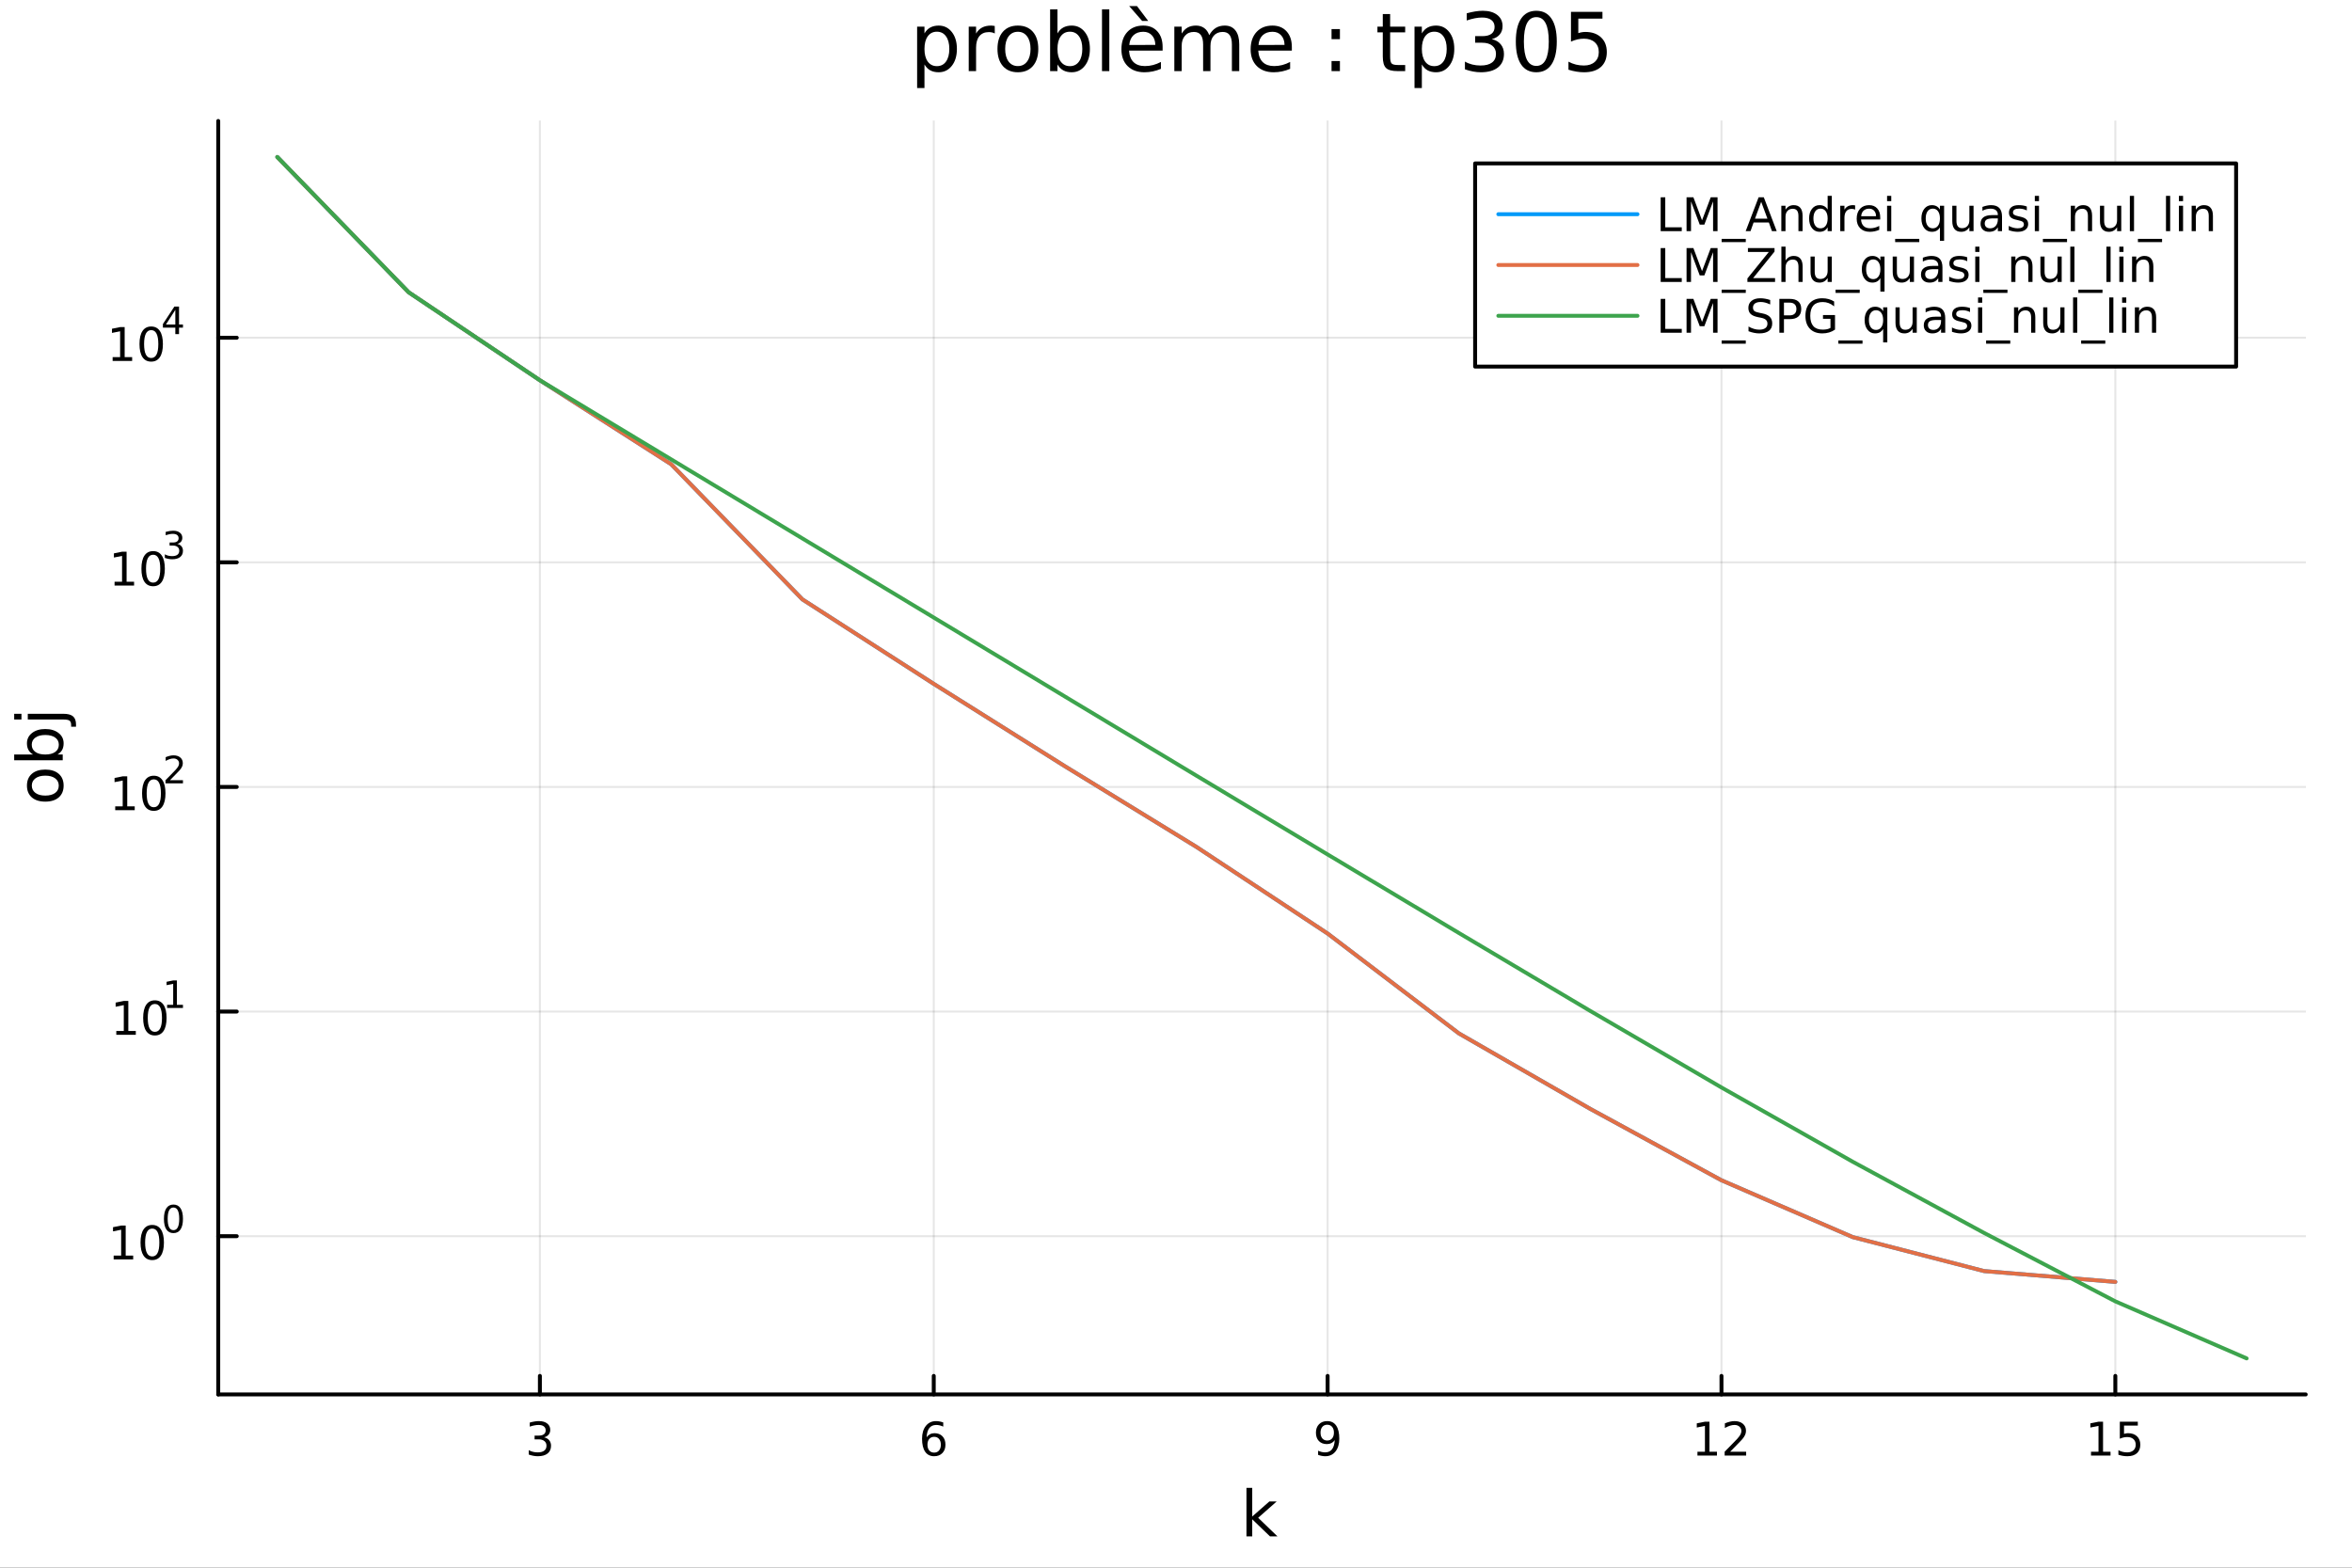 <?xml version="1.0" encoding="utf-8"?>
<svg xmlns="http://www.w3.org/2000/svg" xmlns:xlink="http://www.w3.org/1999/xlink" width="600" height="400" viewBox="0 0 2400 1600">
<rect x="0" y="0" width="2400" height="1600" fill="#333333" stroke="none"/>
<defs>
  <clipPath id="clip620">
    <rect x="0" y="0" width="2400" height="1600"/>
  </clipPath>
</defs>
<path clip-path="url(#clip620)" d="M0 1600 L2400 1600 L2400 0 L0 0  Z" fill="#ffffff" fill-rule="evenodd" fill-opacity="1"/>
<defs>
  <clipPath id="clip621">
    <rect x="480" y="0" width="1681" height="1600"/>
  </clipPath>
</defs>
<path clip-path="url(#clip620)" d="M222.69 1423.18 L2352.76 1423.18 L2352.76 123.472 L222.69 123.472  Z" fill="#ffffff" fill-rule="evenodd" fill-opacity="1"/>
<defs>
  <clipPath id="clip622">
    <rect x="222" y="123" width="2131" height="1301"/>
  </clipPath>
</defs>
<polyline clip-path="url(#clip622)" style="stroke:#000000; stroke-linecap:round; stroke-linejoin:round; stroke-width:2; stroke-opacity:0.1; fill:none" points="550.908,1423.18 550.908,123.472 "/>
<polyline clip-path="url(#clip622)" style="stroke:#000000; stroke-linecap:round; stroke-linejoin:round; stroke-width:2; stroke-opacity:0.1; fill:none" points="952.807,1423.18 952.807,123.472 "/>
<polyline clip-path="url(#clip622)" style="stroke:#000000; stroke-linecap:round; stroke-linejoin:round; stroke-width:2; stroke-opacity:0.1; fill:none" points="1354.71,1423.18 1354.71,123.472 "/>
<polyline clip-path="url(#clip622)" style="stroke:#000000; stroke-linecap:round; stroke-linejoin:round; stroke-width:2; stroke-opacity:0.1; fill:none" points="1756.61,1423.18 1756.61,123.472 "/>
<polyline clip-path="url(#clip622)" style="stroke:#000000; stroke-linecap:round; stroke-linejoin:round; stroke-width:2; stroke-opacity:0.1; fill:none" points="2158.5,1423.18 2158.5,123.472 "/>
<polyline clip-path="url(#clip620)" style="stroke:#000000; stroke-linecap:round; stroke-linejoin:round; stroke-width:4; stroke-opacity:1; fill:none" points="222.69,1423.18 2352.76,1423.18 "/>
<polyline clip-path="url(#clip620)" style="stroke:#000000; stroke-linecap:round; stroke-linejoin:round; stroke-width:4; stroke-opacity:1; fill:none" points="550.908,1423.18 550.908,1404.28 "/>
<polyline clip-path="url(#clip620)" style="stroke:#000000; stroke-linecap:round; stroke-linejoin:round; stroke-width:4; stroke-opacity:1; fill:none" points="952.807,1423.18 952.807,1404.28 "/>
<polyline clip-path="url(#clip620)" style="stroke:#000000; stroke-linecap:round; stroke-linejoin:round; stroke-width:4; stroke-opacity:1; fill:none" points="1354.71,1423.18 1354.71,1404.28 "/>
<polyline clip-path="url(#clip620)" style="stroke:#000000; stroke-linecap:round; stroke-linejoin:round; stroke-width:4; stroke-opacity:1; fill:none" points="1756.61,1423.18 1756.61,1404.28 "/>
<polyline clip-path="url(#clip620)" style="stroke:#000000; stroke-linecap:round; stroke-linejoin:round; stroke-width:4; stroke-opacity:1; fill:none" points="2158.5,1423.18 2158.5,1404.28 "/>
<path clip-path="url(#clip620)" d="M555.156 1466.95 Q558.512 1467.66 560.387 1469.93 Q562.285 1472.2 562.285 1475.53 Q562.285 1480.65 558.767 1483.45 Q555.248 1486.25 548.767 1486.25 Q546.591 1486.25 544.276 1485.81 Q541.984 1485.39 539.531 1484.54 L539.531 1480.02 Q541.475 1481.16 543.79 1481.74 Q546.105 1482.32 548.628 1482.32 Q553.026 1482.32 555.318 1480.58 Q557.632 1478.84 557.632 1475.53 Q557.632 1472.48 555.48 1470.77 Q553.35 1469.03 549.531 1469.03 L545.503 1469.03 L545.503 1465.19 L549.716 1465.19 Q553.165 1465.19 554.994 1463.82 Q556.822 1462.43 556.822 1459.84 Q556.822 1457.18 554.924 1455.77 Q553.049 1454.33 549.531 1454.33 Q547.609 1454.33 545.41 1454.75 Q543.211 1455.16 540.572 1456.04 L540.572 1451.88 Q543.234 1451.14 545.549 1450.77 Q547.887 1450.39 549.947 1450.39 Q555.271 1450.39 558.373 1452.83 Q561.475 1455.23 561.475 1459.35 Q561.475 1462.22 559.832 1464.21 Q558.188 1466.18 555.156 1466.95 Z" fill="#000000" fill-rule="nonzero" fill-opacity="1" /><path clip-path="url(#clip620)" d="M953.212 1466.44 Q950.064 1466.44 948.212 1468.59 Q946.384 1470.74 946.384 1474.49 Q946.384 1478.22 948.212 1480.39 Q950.064 1482.55 953.212 1482.55 Q956.36 1482.55 958.189 1480.39 Q960.041 1478.22 960.041 1474.49 Q960.041 1470.74 958.189 1468.59 Q956.36 1466.44 953.212 1466.44 M962.495 1451.78 L962.495 1456.04 Q960.735 1455.21 958.93 1454.77 Q957.147 1454.33 955.388 1454.33 Q950.759 1454.33 948.305 1457.45 Q945.874 1460.58 945.527 1466.9 Q946.893 1464.89 948.953 1463.82 Q951.013 1462.73 953.49 1462.73 Q958.698 1462.73 961.708 1465.9 Q964.74 1469.05 964.74 1474.49 Q964.74 1479.82 961.592 1483.03 Q958.444 1486.25 953.212 1486.25 Q947.217 1486.25 944.046 1481.67 Q940.874 1477.06 940.874 1468.33 Q940.874 1460.14 944.763 1455.28 Q948.652 1450.39 955.203 1450.39 Q956.962 1450.39 958.745 1450.74 Q960.55 1451.09 962.495 1451.78 Z" fill="#000000" fill-rule="nonzero" fill-opacity="1" /><path clip-path="url(#clip620)" d="M1345.01 1484.86 L1345.01 1480.6 Q1346.77 1481.44 1348.57 1481.88 Q1350.38 1482.32 1352.11 1482.32 Q1356.74 1482.32 1359.17 1479.21 Q1361.63 1476.09 1361.97 1469.75 Q1360.63 1471.74 1358.57 1472.8 Q1356.51 1473.87 1354.01 1473.87 Q1348.83 1473.87 1345.79 1470.74 Q1342.79 1467.59 1342.79 1462.15 Q1342.79 1456.83 1345.93 1453.61 Q1349.08 1450.39 1354.31 1450.39 Q1360.31 1450.39 1363.46 1455 Q1366.63 1459.58 1366.63 1468.33 Q1366.63 1476.51 1362.74 1481.39 Q1358.87 1486.25 1352.32 1486.25 Q1350.56 1486.25 1348.76 1485.9 Q1346.95 1485.56 1345.01 1484.86 M1354.31 1470.21 Q1357.46 1470.21 1359.29 1468.06 Q1361.14 1465.9 1361.14 1462.15 Q1361.14 1458.43 1359.29 1456.27 Q1357.46 1454.1 1354.31 1454.1 Q1351.16 1454.1 1349.31 1456.27 Q1347.48 1458.43 1347.48 1462.15 Q1347.48 1465.9 1349.31 1468.06 Q1351.16 1470.21 1354.31 1470.21 Z" fill="#000000" fill-rule="nonzero" fill-opacity="1" /><path clip-path="url(#clip620)" d="M1732.09 1481.64 L1739.73 1481.64 L1739.73 1455.28 L1731.42 1456.95 L1731.42 1452.69 L1739.68 1451.02 L1744.36 1451.02 L1744.36 1481.64 L1752 1481.64 L1752 1485.58 L1732.09 1485.58 L1732.09 1481.64 Z" fill="#000000" fill-rule="nonzero" fill-opacity="1" /><path clip-path="url(#clip620)" d="M1765.47 1481.64 L1781.79 1481.64 L1781.79 1485.58 L1759.85 1485.58 L1759.85 1481.64 Q1762.51 1478.89 1767.09 1474.26 Q1771.7 1469.61 1772.88 1468.27 Q1775.12 1465.74 1776 1464.01 Q1776.91 1462.25 1776.91 1460.56 Q1776.91 1457.8 1774.96 1456.07 Q1773.04 1454.33 1769.94 1454.33 Q1767.74 1454.33 1765.29 1455.09 Q1762.86 1455.86 1760.08 1457.41 L1760.08 1452.69 Q1762.9 1451.55 1765.36 1450.97 Q1767.81 1450.39 1769.85 1450.39 Q1775.22 1450.39 1778.41 1453.08 Q1781.61 1455.77 1781.61 1460.26 Q1781.61 1462.39 1780.8 1464.31 Q1780.01 1466.2 1777.9 1468.8 Q1777.32 1469.47 1774.22 1472.69 Q1771.12 1475.88 1765.47 1481.64 Z" fill="#000000" fill-rule="nonzero" fill-opacity="1" /><path clip-path="url(#clip620)" d="M2133.69 1481.64 L2141.33 1481.64 L2141.33 1455.28 L2133.02 1456.95 L2133.02 1452.69 L2141.28 1451.02 L2145.96 1451.02 L2145.96 1481.64 L2153.6 1481.64 L2153.6 1485.58 L2133.69 1485.58 L2133.69 1481.64 Z" fill="#000000" fill-rule="nonzero" fill-opacity="1" /><path clip-path="url(#clip620)" d="M2163.09 1451.02 L2181.44 1451.02 L2181.44 1454.96 L2167.37 1454.96 L2167.37 1463.43 Q2168.39 1463.08 2169.41 1462.92 Q2170.43 1462.73 2171.44 1462.73 Q2177.23 1462.73 2180.61 1465.9 Q2183.99 1469.08 2183.99 1474.49 Q2183.99 1480.07 2180.52 1483.17 Q2177.05 1486.25 2170.73 1486.25 Q2168.55 1486.25 2166.28 1485.88 Q2164.04 1485.51 2161.63 1484.77 L2161.63 1480.07 Q2163.71 1481.2 2165.94 1481.76 Q2168.16 1482.32 2170.63 1482.32 Q2174.64 1482.32 2176.98 1480.21 Q2179.31 1478.1 2179.31 1474.49 Q2179.31 1470.88 2176.98 1468.77 Q2174.64 1466.67 2170.63 1466.67 Q2168.76 1466.67 2166.88 1467.08 Q2165.03 1467.5 2163.09 1468.38 L2163.09 1451.02 Z" fill="#000000" fill-rule="nonzero" fill-opacity="1" /><path clip-path="url(#clip620)" d="M1271.9 1518.52 L1277.79 1518.52 L1277.79 1547.77 L1295.27 1532.4 L1302.75 1532.4 L1283.84 1549.07 L1303.54 1568.04 L1295.9 1568.04 L1277.79 1550.63 L1277.79 1568.04 L1271.9 1568.04 L1271.9 1518.52 Z" fill="#000000" fill-rule="nonzero" fill-opacity="1" /><polyline clip-path="url(#clip622)" style="stroke:#000000; stroke-linecap:round; stroke-linejoin:round; stroke-width:2; stroke-opacity:0.1; fill:none" points="222.69,1261.66 2352.76,1261.66 "/>
<polyline clip-path="url(#clip622)" style="stroke:#000000; stroke-linecap:round; stroke-linejoin:round; stroke-width:2; stroke-opacity:0.1; fill:none" points="222.69,1032.41 2352.76,1032.41 "/>
<polyline clip-path="url(#clip622)" style="stroke:#000000; stroke-linecap:round; stroke-linejoin:round; stroke-width:2; stroke-opacity:0.1; fill:none" points="222.69,803.172 2352.76,803.172 "/>
<polyline clip-path="url(#clip622)" style="stroke:#000000; stroke-linecap:round; stroke-linejoin:round; stroke-width:2; stroke-opacity:0.1; fill:none" points="222.69,573.93 2352.76,573.93 "/>
<polyline clip-path="url(#clip622)" style="stroke:#000000; stroke-linecap:round; stroke-linejoin:round; stroke-width:2; stroke-opacity:0.1; fill:none" points="222.69,344.688 2352.76,344.688 "/>
<polyline clip-path="url(#clip620)" style="stroke:#000000; stroke-linecap:round; stroke-linejoin:round; stroke-width:4; stroke-opacity:1; fill:none" points="222.69,1423.18 222.69,123.472 "/>
<polyline clip-path="url(#clip620)" style="stroke:#000000; stroke-linecap:round; stroke-linejoin:round; stroke-width:4; stroke-opacity:1; fill:none" points="222.69,1261.66 241.588,1261.66 "/>
<polyline clip-path="url(#clip620)" style="stroke:#000000; stroke-linecap:round; stroke-linejoin:round; stroke-width:4; stroke-opacity:1; fill:none" points="222.69,1032.41 241.588,1032.41 "/>
<polyline clip-path="url(#clip620)" style="stroke:#000000; stroke-linecap:round; stroke-linejoin:round; stroke-width:4; stroke-opacity:1; fill:none" points="222.69,803.172 241.588,803.172 "/>
<polyline clip-path="url(#clip620)" style="stroke:#000000; stroke-linecap:round; stroke-linejoin:round; stroke-width:4; stroke-opacity:1; fill:none" points="222.69,573.93 241.588,573.93 "/>
<polyline clip-path="url(#clip620)" style="stroke:#000000; stroke-linecap:round; stroke-linejoin:round; stroke-width:4; stroke-opacity:1; fill:none" points="222.69,344.688 241.588,344.688 "/>
<path clip-path="url(#clip620)" d="M115.985 1281.45 L123.624 1281.45 L123.624 1255.08 L115.313 1256.75 L115.313 1252.49 L123.577 1250.82 L128.253 1250.82 L128.253 1281.45 L135.892 1281.45 L135.892 1285.38 L115.985 1285.38 L115.985 1281.45 Z" fill="#000000" fill-rule="nonzero" fill-opacity="1" /><path clip-path="url(#clip620)" d="M155.336 1253.9 Q151.725 1253.9 149.897 1257.47 Q148.091 1261.01 148.091 1268.14 Q148.091 1275.25 149.897 1278.81 Q151.725 1282.35 155.336 1282.35 Q158.971 1282.35 160.776 1278.81 Q162.605 1275.25 162.605 1268.14 Q162.605 1261.01 160.776 1257.47 Q158.971 1253.9 155.336 1253.9 M155.336 1250.2 Q161.146 1250.2 164.202 1254.81 Q167.281 1259.39 167.281 1268.14 Q167.281 1276.87 164.202 1281.47 Q161.146 1286.06 155.336 1286.06 Q149.526 1286.06 146.447 1281.47 Q143.392 1276.87 143.392 1268.14 Q143.392 1259.39 146.447 1254.81 Q149.526 1250.2 155.336 1250.2 Z" fill="#000000" fill-rule="nonzero" fill-opacity="1" /><path clip-path="url(#clip620)" d="M176.986 1232.4 Q174.052 1232.4 172.566 1235.29 Q171.099 1238.17 171.099 1243.96 Q171.099 1249.74 172.566 1252.63 Q174.052 1255.51 176.986 1255.51 Q179.938 1255.51 181.405 1252.63 Q182.891 1249.74 182.891 1243.96 Q182.891 1238.17 181.405 1235.29 Q179.938 1232.4 176.986 1232.4 M176.986 1229.39 Q181.706 1229.39 184.189 1233.13 Q186.69 1236.85 186.69 1243.96 Q186.69 1251.05 184.189 1254.8 Q181.706 1258.52 176.986 1258.52 Q172.265 1258.52 169.763 1254.8 Q167.281 1251.05 167.281 1243.96 Q167.281 1236.85 169.763 1233.13 Q172.265 1229.39 176.986 1229.39 Z" fill="#000000" fill-rule="nonzero" fill-opacity="1" /><path clip-path="url(#clip620)" d="M118.674 1052.21 L126.313 1052.21 L126.313 1025.84 L118.003 1027.51 L118.003 1023.25 L126.267 1021.58 L130.943 1021.58 L130.943 1052.21 L138.581 1052.21 L138.581 1056.14 L118.674 1056.14 L118.674 1052.21 Z" fill="#000000" fill-rule="nonzero" fill-opacity="1" /><path clip-path="url(#clip620)" d="M158.026 1024.66 Q154.415 1024.66 152.586 1028.23 Q150.781 1031.77 150.781 1038.9 Q150.781 1046 152.586 1049.57 Q154.415 1053.11 158.026 1053.11 Q161.66 1053.11 163.466 1049.57 Q165.294 1046 165.294 1038.9 Q165.294 1031.77 163.466 1028.23 Q161.66 1024.66 158.026 1024.66 M158.026 1020.96 Q163.836 1020.96 166.892 1025.56 Q169.97 1030.15 169.97 1038.9 Q169.97 1047.62 166.892 1052.23 Q163.836 1056.81 158.026 1056.81 Q152.216 1056.81 149.137 1052.23 Q146.081 1047.62 146.081 1038.9 Q146.081 1030.15 149.137 1025.56 Q152.216 1020.96 158.026 1020.96 Z" fill="#000000" fill-rule="nonzero" fill-opacity="1" /><path clip-path="url(#clip620)" d="M170.516 1025.53 L176.722 1025.53 L176.722 1004.11 L169.97 1005.47 L169.97 1002.01 L176.685 1000.65 L180.484 1000.65 L180.484 1025.53 L186.69 1025.53 L186.69 1028.73 L170.516 1028.73 L170.516 1025.53 Z" fill="#000000" fill-rule="nonzero" fill-opacity="1" /><path clip-path="url(#clip620)" d="M117.565 822.965 L125.203 822.965 L125.203 796.599 L116.893 798.266 L116.893 794.007 L125.157 792.34 L129.833 792.34 L129.833 822.965 L137.472 822.965 L137.472 826.9 L117.565 826.9 L117.565 822.965 Z" fill="#000000" fill-rule="nonzero" fill-opacity="1" /><path clip-path="url(#clip620)" d="M156.916 795.419 Q153.305 795.419 151.476 798.983 Q149.671 802.525 149.671 809.655 Q149.671 816.761 151.476 820.326 Q153.305 823.868 156.916 823.868 Q160.55 823.868 162.356 820.326 Q164.185 816.761 164.185 809.655 Q164.185 802.525 162.356 798.983 Q160.55 795.419 156.916 795.419 M156.916 791.715 Q162.726 791.715 165.782 796.321 Q168.861 800.905 168.861 809.655 Q168.861 818.382 165.782 822.988 Q162.726 827.571 156.916 827.571 Q151.106 827.571 148.027 822.988 Q144.972 818.382 144.972 809.655 Q144.972 800.905 148.027 796.321 Q151.106 791.715 156.916 791.715 Z" fill="#000000" fill-rule="nonzero" fill-opacity="1" /><path clip-path="url(#clip620)" d="M173.431 796.292 L186.69 796.292 L186.69 799.49 L168.861 799.49 L168.861 796.292 Q171.023 794.054 174.747 790.293 Q178.49 786.512 179.449 785.421 Q181.274 783.371 181.988 781.961 Q182.722 780.531 182.722 779.158 Q182.722 776.92 181.142 775.51 Q179.581 774.099 177.061 774.099 Q175.274 774.099 173.28 774.72 Q171.306 775.34 169.049 776.601 L169.049 772.764 Q171.343 771.842 173.337 771.372 Q175.33 770.902 176.986 770.902 Q181.349 770.902 183.944 773.083 Q186.54 775.265 186.54 778.914 Q186.54 780.644 185.882 782.205 Q185.242 783.747 183.531 785.854 Q183.06 786.399 180.54 789.014 Q178.02 791.609 173.431 796.292 Z" fill="#000000" fill-rule="nonzero" fill-opacity="1" /><path clip-path="url(#clip620)" d="M116.906 593.723 L124.545 593.723 L124.545 567.357 L116.235 569.024 L116.235 564.764 L124.499 563.098 L129.175 563.098 L129.175 593.723 L136.814 593.723 L136.814 597.658 L116.906 597.658 L116.906 593.723 Z" fill="#000000" fill-rule="nonzero" fill-opacity="1" /><path clip-path="url(#clip620)" d="M156.258 566.176 Q152.647 566.176 150.818 569.741 Q149.013 573.283 149.013 580.412 Q149.013 587.519 150.818 591.084 Q152.647 594.625 156.258 594.625 Q159.892 594.625 161.698 591.084 Q163.526 587.519 163.526 580.412 Q163.526 573.283 161.698 569.741 Q159.892 566.176 156.258 566.176 M156.258 562.473 Q162.068 562.473 165.124 567.079 Q168.202 571.662 168.202 580.412 Q168.202 589.139 165.124 593.746 Q162.068 598.329 156.258 598.329 Q150.448 598.329 147.369 593.746 Q144.314 589.139 144.314 580.412 Q144.314 571.662 147.369 567.079 Q150.448 562.473 156.258 562.473 Z" fill="#000000" fill-rule="nonzero" fill-opacity="1" /><path clip-path="url(#clip620)" d="M180.898 555.107 Q183.625 555.69 185.148 557.533 Q186.69 559.376 186.69 562.085 Q186.69 566.241 183.832 568.517 Q180.973 570.793 175.707 570.793 Q173.939 570.793 172.058 570.435 Q170.196 570.097 168.202 569.401 L168.202 565.733 Q169.782 566.655 171.663 567.125 Q173.544 567.595 175.594 567.595 Q179.167 567.595 181.029 566.185 Q182.91 564.774 182.91 562.085 Q182.91 559.602 181.161 558.21 Q179.431 556.8 176.327 556.8 L173.055 556.8 L173.055 553.678 L176.478 553.678 Q179.28 553.678 180.766 552.568 Q182.252 551.439 182.252 549.333 Q182.252 547.17 180.709 546.023 Q179.186 544.857 176.327 544.857 Q174.766 544.857 172.979 545.195 Q171.193 545.534 169.049 546.249 L169.049 542.863 Q171.212 542.261 173.092 541.96 Q174.992 541.659 176.666 541.659 Q180.992 541.659 183.512 543.634 Q186.032 545.59 186.032 548.938 Q186.032 551.27 184.697 552.888 Q183.361 554.486 180.898 555.107 Z" fill="#000000" fill-rule="nonzero" fill-opacity="1" /><path clip-path="url(#clip620)" d="M114.931 364.48 L122.57 364.48 L122.57 338.115 L114.26 339.781 L114.26 335.522 L122.524 333.855 L127.2 333.855 L127.2 364.48 L134.839 364.48 L134.839 368.415 L114.931 368.415 L114.931 364.48 Z" fill="#000000" fill-rule="nonzero" fill-opacity="1" /><path clip-path="url(#clip620)" d="M154.283 336.934 Q150.672 336.934 148.843 340.499 Q147.038 344.04 147.038 351.17 Q147.038 358.277 148.843 361.841 Q150.672 365.383 154.283 365.383 Q157.917 365.383 159.723 361.841 Q161.552 358.277 161.552 351.17 Q161.552 344.04 159.723 340.499 Q157.917 336.934 154.283 336.934 M154.283 333.23 Q160.093 333.23 163.149 337.837 Q166.227 342.42 166.227 351.17 Q166.227 359.897 163.149 364.503 Q160.093 369.087 154.283 369.087 Q148.473 369.087 145.394 364.503 Q142.339 359.897 142.339 351.17 Q142.339 342.42 145.394 337.837 Q148.473 333.23 154.283 333.23 Z" fill="#000000" fill-rule="nonzero" fill-opacity="1" /><path clip-path="url(#clip620)" d="M178.904 316.235 L169.312 331.225 L178.904 331.225 L178.904 316.235 M177.907 312.925 L182.684 312.925 L182.684 331.225 L186.69 331.225 L186.69 334.385 L182.684 334.385 L182.684 341.005 L178.904 341.005 L178.904 334.385 L166.227 334.385 L166.227 330.717 L177.907 312.925 Z" fill="#000000" fill-rule="nonzero" fill-opacity="1" /><path clip-path="url(#clip620)" d="M32.462 801.797 Q32.462 806.507 36.154 809.244 Q39.815 811.982 46.212 811.982 Q52.609 811.982 56.302 809.276 Q59.962 806.539 59.962 801.797 Q59.962 797.118 56.27 794.381 Q52.578 791.643 46.212 791.643 Q39.878 791.643 36.186 794.381 Q32.462 797.118 32.462 801.797 M27.497 801.797 Q27.497 794.158 32.462 789.797 Q37.427 785.437 46.212 785.437 Q54.965 785.437 59.962 789.797 Q64.927 794.158 64.927 801.797 Q64.927 809.467 59.962 813.828 Q54.965 818.156 46.212 818.156 Q37.427 818.156 32.462 813.828 Q27.497 809.467 27.497 801.797 Z" fill="#000000" fill-rule="nonzero" fill-opacity="1" /><path clip-path="url(#clip620)" d="M46.212 750.139 Q39.751 750.139 36.09 752.812 Q32.398 755.454 32.398 760.101 Q32.398 764.748 36.09 767.422 Q39.751 770.064 46.212 770.064 Q52.673 770.064 56.365 767.422 Q60.026 764.748 60.026 760.101 Q60.026 755.454 56.365 752.812 Q52.673 750.139 46.212 750.139 M33.767 770.064 Q30.584 768.218 29.056 765.417 Q27.497 762.584 27.497 758.669 Q27.497 752.176 32.653 748.134 Q37.809 744.06 46.212 744.06 Q54.615 744.06 59.771 748.134 Q64.927 752.176 64.927 758.669 Q64.927 762.584 63.399 765.417 Q61.84 768.218 58.657 770.064 L64.004 770.064 L64.004 775.952 L14.479 775.952 L14.479 770.064 L33.767 770.064 Z" fill="#000000" fill-rule="nonzero" fill-opacity="1" /><path clip-path="url(#clip620)" d="M28.356 734.352 L28.356 728.495 L64.641 728.495 Q71.452 728.495 74.508 731.105 Q77.563 733.684 77.563 739.445 L77.563 741.673 L72.598 741.673 L72.598 740.113 Q72.598 736.771 71.038 735.561 Q69.51 734.352 64.641 734.352 L28.356 734.352 M14.479 734.352 L14.479 728.495 L21.895 728.495 L21.895 734.352 L14.479 734.352 Z" fill="#000000" fill-rule="nonzero" fill-opacity="1" /><path clip-path="url(#clip620)" d="M943.335 65.77 L943.335 89.833 L935.841 89.833 L935.841 27.206 L943.335 27.206 L943.335 34.092 Q945.685 30.041 949.25 28.097 Q952.855 26.112 957.838 26.112 Q966.102 26.112 971.246 32.675 Q976.431 39.237 976.431 49.931 Q976.431 60.626 971.246 67.188 Q966.102 73.751 957.838 73.751 Q952.855 73.751 949.25 71.806 Q945.685 69.821 943.335 65.77 M968.694 49.931 Q968.694 41.708 965.291 37.05 Q961.929 32.35 956.015 32.35 Q950.101 32.35 946.698 37.05 Q943.335 41.708 943.335 49.931 Q943.335 58.155 946.698 62.854 Q950.101 67.512 956.015 67.512 Q961.929 67.512 965.291 62.854 Q968.694 58.155 968.694 49.931 Z" fill="#000000" fill-rule="nonzero" fill-opacity="1" /><path clip-path="url(#clip620)" d="M1015.08 34.173 Q1013.82 33.444 1012.32 33.12 Q1010.86 32.756 1009.08 32.756 Q1002.76 32.756 999.359 36.888 Q995.997 40.979 995.997 48.676 L995.997 72.576 L988.503 72.576 L988.503 27.206 L995.997 27.206 L995.997 34.254 Q998.347 30.122 1002.11 28.138 Q1005.88 26.112 1011.27 26.112 Q1012.04 26.112 1012.97 26.234 Q1013.9 26.315 1015.04 26.517 L1015.08 34.173 Z" fill="#000000" fill-rule="nonzero" fill-opacity="1" /><path clip-path="url(#clip620)" d="M1038.65 32.431 Q1032.66 32.431 1029.17 37.131 Q1025.69 41.789 1025.69 49.931 Q1025.69 58.074 1029.13 62.773 Q1032.62 67.431 1038.65 67.431 Q1044.61 67.431 1048.09 62.732 Q1051.58 58.033 1051.58 49.931 Q1051.58 41.87 1048.09 37.171 Q1044.61 32.431 1038.65 32.431 M1038.65 26.112 Q1048.38 26.112 1053.93 32.431 Q1059.47 38.751 1059.47 49.931 Q1059.47 61.071 1053.93 67.431 Q1048.38 73.751 1038.65 73.751 Q1028.89 73.751 1023.34 67.431 Q1017.83 61.071 1017.83 49.931 Q1017.83 38.751 1023.34 32.431 Q1028.89 26.112 1038.65 26.112 Z" fill="#000000" fill-rule="nonzero" fill-opacity="1" /><path clip-path="url(#clip620)" d="M1104.4 49.931 Q1104.4 41.708 1101 37.05 Q1097.63 32.35 1091.72 32.35 Q1085.81 32.35 1082.4 37.05 Q1079.04 41.708 1079.04 49.931 Q1079.04 58.155 1082.4 62.854 Q1085.81 67.512 1091.72 67.512 Q1097.63 67.512 1101 62.854 Q1104.4 58.155 1104.4 49.931 M1079.04 34.092 Q1081.39 30.041 1084.96 28.097 Q1088.56 26.112 1093.54 26.112 Q1101.81 26.112 1106.95 32.675 Q1112.14 39.237 1112.14 49.931 Q1112.14 60.626 1106.95 67.188 Q1101.81 73.751 1093.54 73.751 Q1088.56 73.751 1084.96 71.806 Q1081.39 69.821 1079.04 65.77 L1079.04 72.576 L1071.55 72.576 L1071.55 9.544 L1079.04 9.544 L1079.04 34.092 Z" fill="#000000" fill-rule="nonzero" fill-opacity="1" /><path clip-path="url(#clip620)" d="M1124.49 9.544 L1131.95 9.544 L1131.95 72.576 L1124.49 72.576 L1124.49 9.544 Z" fill="#000000" fill-rule="nonzero" fill-opacity="1" /><path clip-path="url(#clip620)" d="M1186.35 48.028 L1186.35 51.673 L1152.08 51.673 Q1152.56 59.37 1156.7 63.421 Q1160.87 67.431 1168.28 67.431 Q1172.58 67.431 1176.59 66.378 Q1180.64 65.325 1184.61 63.218 L1184.61 70.267 Q1180.6 71.968 1176.38 72.86 Q1172.17 73.751 1167.84 73.751 Q1156.98 73.751 1150.62 67.431 Q1144.3 61.112 1144.3 50.337 Q1144.3 39.197 1150.3 32.675 Q1156.33 26.112 1166.54 26.112 Q1175.7 26.112 1181 32.026 Q1186.35 37.9 1186.35 48.028 M1178.9 45.84 Q1178.81 39.723 1175.45 36.077 Q1172.13 32.431 1166.62 32.431 Q1160.38 32.431 1156.62 35.956 Q1152.89 39.48 1152.32 45.88 L1178.9 45.84 M1160.22 6.222 L1171.64 21.373 L1165.45 21.373 L1152.24 6.222 L1160.22 6.222 Z" fill="#000000" fill-rule="nonzero" fill-opacity="1" /><path clip-path="url(#clip620)" d="M1233.91 35.915 Q1236.7 30.892 1240.59 28.502 Q1244.48 26.112 1249.75 26.112 Q1256.83 26.112 1260.68 31.095 Q1264.53 36.037 1264.53 45.192 L1264.53 72.576 L1257.04 72.576 L1257.04 45.435 Q1257.04 38.913 1254.73 35.753 Q1252.42 32.594 1247.68 32.594 Q1241.89 32.594 1238.52 36.442 Q1235.16 40.29 1235.16 46.934 L1235.16 72.576 L1227.67 72.576 L1227.67 45.435 Q1227.67 38.873 1225.36 35.753 Q1223.05 32.594 1218.23 32.594 Q1212.52 32.594 1209.16 36.482 Q1205.79 40.331 1205.79 46.934 L1205.79 72.576 L1198.3 72.576 L1198.3 27.206 L1205.79 27.206 L1205.79 34.254 Q1208.35 30.082 1211.91 28.097 Q1215.48 26.112 1220.38 26.112 Q1225.32 26.112 1228.76 28.624 Q1232.25 31.135 1233.91 35.915 Z" fill="#000000" fill-rule="nonzero" fill-opacity="1" /><path clip-path="url(#clip620)" d="M1318.21 48.028 L1318.21 51.673 L1283.94 51.673 Q1284.42 59.37 1288.55 63.421 Q1292.73 67.431 1300.14 67.431 Q1304.43 67.431 1308.44 66.378 Q1312.49 65.325 1316.46 63.218 L1316.46 70.267 Q1312.45 71.968 1308.24 72.86 Q1304.03 73.751 1299.69 73.751 Q1288.84 73.751 1282.48 67.431 Q1276.16 61.112 1276.16 50.337 Q1276.16 39.197 1282.15 32.675 Q1288.19 26.112 1298.4 26.112 Q1307.55 26.112 1312.86 32.026 Q1318.21 37.9 1318.21 48.028 M1310.75 45.84 Q1310.67 39.723 1307.31 36.077 Q1303.99 32.431 1298.48 32.431 Q1292.24 32.431 1288.47 35.956 Q1284.75 39.48 1284.18 45.88 L1310.75 45.84 Z" fill="#000000" fill-rule="nonzero" fill-opacity="1" /><path clip-path="url(#clip620)" d="M1358.72 62.287 L1367.26 62.287 L1367.26 72.576 L1358.72 72.576 L1358.72 62.287 M1358.72 29.677 L1367.26 29.677 L1367.26 39.966 L1358.72 39.966 L1358.72 29.677 Z" fill="#000000" fill-rule="nonzero" fill-opacity="1" /><path clip-path="url(#clip620)" d="M1418.51 14.324 L1418.51 27.206 L1433.86 27.206 L1433.86 32.999 L1418.51 32.999 L1418.51 57.628 Q1418.51 63.178 1420.01 64.758 Q1421.54 66.338 1426.2 66.338 L1433.86 66.338 L1433.86 72.576 L1426.2 72.576 Q1417.57 72.576 1414.29 69.376 Q1411.01 66.135 1411.01 57.628 L1411.01 32.999 L1405.54 32.999 L1405.54 27.206 L1411.01 27.206 L1411.01 14.324 L1418.51 14.324 Z" fill="#000000" fill-rule="nonzero" fill-opacity="1" /><path clip-path="url(#clip620)" d="M1450.87 65.77 L1450.87 89.833 L1443.38 89.833 L1443.38 27.206 L1450.87 27.206 L1450.87 34.092 Q1453.22 30.041 1456.79 28.097 Q1460.39 26.112 1465.38 26.112 Q1473.64 26.112 1478.78 32.675 Q1483.97 39.237 1483.97 49.931 Q1483.97 60.626 1478.78 67.188 Q1473.64 73.751 1465.38 73.751 Q1460.39 73.751 1456.79 71.806 Q1453.22 69.821 1450.87 65.77 M1476.23 49.931 Q1476.23 41.708 1472.83 37.05 Q1469.47 32.35 1463.55 32.35 Q1457.64 32.35 1454.24 37.05 Q1450.87 41.708 1450.87 49.931 Q1450.87 58.155 1454.24 62.854 Q1457.64 67.512 1463.55 67.512 Q1469.47 67.512 1472.83 62.854 Q1476.23 58.155 1476.23 49.931 Z" fill="#000000" fill-rule="nonzero" fill-opacity="1" /><path clip-path="url(#clip620)" d="M1522.17 39.966 Q1528.04 41.222 1531.32 45.192 Q1534.65 49.162 1534.65 54.995 Q1534.65 63.948 1528.49 68.849 Q1522.33 73.751 1510.99 73.751 Q1507.18 73.751 1503.13 72.981 Q1499.12 72.252 1494.83 70.753 L1494.83 62.854 Q1498.23 64.839 1502.28 65.852 Q1506.33 66.864 1510.75 66.864 Q1518.44 66.864 1522.45 63.826 Q1526.5 60.788 1526.5 54.995 Q1526.5 49.648 1522.74 46.65 Q1519.01 43.612 1512.33 43.612 L1505.28 43.612 L1505.28 36.888 L1512.65 36.888 Q1518.69 36.888 1521.89 34.498 Q1525.09 32.067 1525.09 27.53 Q1525.09 22.871 1521.76 20.4 Q1518.48 17.889 1512.33 17.889 Q1508.96 17.889 1505.11 18.618 Q1501.27 19.347 1496.65 20.887 L1496.65 13.595 Q1501.31 12.299 1505.36 11.65 Q1509.45 11.002 1513.05 11.002 Q1522.37 11.002 1527.8 15.256 Q1533.23 19.469 1533.23 26.679 Q1533.23 31.702 1530.35 35.186 Q1527.48 38.629 1522.17 39.966 Z" fill="#000000" fill-rule="nonzero" fill-opacity="1" /><path clip-path="url(#clip620)" d="M1567.66 17.484 Q1561.34 17.484 1558.14 23.722 Q1554.98 29.92 1554.98 42.397 Q1554.98 54.833 1558.14 61.071 Q1561.34 67.269 1567.66 67.269 Q1574.02 67.269 1577.18 61.071 Q1580.38 54.833 1580.38 42.397 Q1580.38 29.92 1577.18 23.722 Q1574.02 17.484 1567.66 17.484 M1567.66 11.002 Q1577.83 11.002 1583.18 19.064 Q1588.56 27.084 1588.56 42.397 Q1588.56 57.669 1583.18 65.73 Q1577.83 73.751 1567.66 73.751 Q1557.49 73.751 1552.11 65.73 Q1546.76 57.669 1546.76 42.397 Q1546.76 27.084 1552.11 19.064 Q1557.49 11.002 1567.66 11.002 Z" fill="#000000" fill-rule="nonzero" fill-opacity="1" /><path clip-path="url(#clip620)" d="M1603.03 12.096 L1635.15 12.096 L1635.15 18.983 L1610.52 18.983 L1610.52 33.809 Q1612.3 33.201 1614.08 32.918 Q1615.87 32.594 1617.65 32.594 Q1627.78 32.594 1633.69 38.143 Q1639.6 43.693 1639.6 53.172 Q1639.6 62.935 1633.53 68.363 Q1627.45 73.751 1616.39 73.751 Q1612.59 73.751 1608.62 73.103 Q1604.69 72.454 1600.47 71.158 L1600.47 62.935 Q1604.12 64.92 1608.01 65.892 Q1611.9 66.864 1616.23 66.864 Q1623.24 66.864 1627.33 63.178 Q1631.42 59.492 1631.42 53.172 Q1631.42 46.853 1627.33 43.166 Q1623.24 39.48 1616.23 39.48 Q1612.95 39.48 1609.67 40.209 Q1606.43 40.938 1603.03 42.478 L1603.03 12.096 Z" fill="#000000" fill-rule="nonzero" fill-opacity="1" /><polyline clip-path="url(#clip622)" style="stroke:#009af9; stroke-linecap:round; stroke-linejoin:round; stroke-width:4; stroke-opacity:1; fill:none" points="282.975,160.256 416.942,298.272 550.908,388.114 684.874,473.803 818.841,611.785 952.807,697.958 1086.77,782.127 1220.74,864.298 1354.71,952.771 1488.67,1054.72 1622.64,1131.7 1756.61,1204.62 1890.57,1262.61 2024.54,1297.27 2158.5,1308.3 "/>
<polyline clip-path="url(#clip622)" style="stroke:#e26f46; stroke-linecap:round; stroke-linejoin:round; stroke-width:4; stroke-opacity:1; fill:none" points="282.975,160.256 416.942,298.272 550.908,388.114 684.874,473.803 818.841,611.785 952.807,697.958 1086.77,782.127 1220.74,864.298 1354.71,952.771 1488.67,1054.72 1622.64,1131.7 1756.61,1204.62 1890.57,1262.61 2024.54,1297.27 2158.5,1308.3 "/>
<polyline clip-path="url(#clip622)" style="stroke:#3da44d; stroke-linecap:round; stroke-linejoin:round; stroke-width:4; stroke-opacity:1; fill:none" points="282.975,160.256 416.942,298.272 550.908,388.114 684.874,468.845 818.841,549.57 952.807,630.282 1086.77,710.966 1220.74,791.587 1354.71,872.066 1488.67,952.235 1622.64,1031.74 1756.61,1109.9 1890.57,1185.7 2024.54,1258.32 2158.5,1328.18 2292.47,1386.4 "/>
<path clip-path="url(#clip620)" d="M1505.23 374.156 L2281.75 374.156 L2281.75 166.796 L1505.23 166.796  Z" fill="#ffffff" fill-rule="evenodd" fill-opacity="1"/>
<polyline clip-path="url(#clip620)" style="stroke:#000000; stroke-linecap:round; stroke-linejoin:round; stroke-width:4; stroke-opacity:1; fill:none" points="1505.23,374.156 2281.75,374.156 2281.75,166.796 1505.23,166.796 1505.23,374.156 "/>
<polyline clip-path="url(#clip620)" style="stroke:#009af9; stroke-linecap:round; stroke-linejoin:round; stroke-width:4; stroke-opacity:1; fill:none" points="1528.9,218.636 1670.9,218.636 "/>
<path clip-path="url(#clip620)" d="M1694.57 201.356 L1699.25 201.356 L1699.25 231.981 L1716.08 231.981 L1716.08 235.916 L1694.57 235.916 L1694.57 201.356 Z" fill="#000000" fill-rule="nonzero" fill-opacity="1" /><path clip-path="url(#clip620)" d="M1720.98 201.356 L1727.95 201.356 L1736.77 224.874 L1745.64 201.356 L1752.6 201.356 L1752.6 235.916 L1748.04 235.916 L1748.04 205.569 L1739.13 229.272 L1734.43 229.272 L1725.52 205.569 L1725.52 235.916 L1720.98 235.916 L1720.98 201.356 Z" fill="#000000" fill-rule="nonzero" fill-opacity="1" /><path clip-path="url(#clip620)" d="M1781.4 243.786 L1781.4 247.096 L1756.77 247.096 L1756.77 243.786 L1781.4 243.786 Z" fill="#000000" fill-rule="nonzero" fill-opacity="1" /><path clip-path="url(#clip620)" d="M1797.14 205.962 L1790.8 223.161 L1803.51 223.161 L1797.14 205.962 M1794.5 201.356 L1799.8 201.356 L1812.97 235.916 L1808.11 235.916 L1804.96 227.05 L1789.39 227.05 L1786.24 235.916 L1781.31 235.916 L1794.5 201.356 Z" fill="#000000" fill-rule="nonzero" fill-opacity="1" /><path clip-path="url(#clip620)" d="M1839.38 220.268 L1839.38 235.916 L1835.13 235.916 L1835.13 220.407 Q1835.13 216.726 1833.69 214.897 Q1832.26 213.069 1829.38 213.069 Q1825.94 213.069 1823.95 215.268 Q1821.95 217.467 1821.95 221.263 L1821.95 235.916 L1817.67 235.916 L1817.67 209.99 L1821.95 209.99 L1821.95 214.018 Q1823.48 211.68 1825.54 210.522 Q1827.63 209.365 1830.33 209.365 Q1834.8 209.365 1837.09 212.143 Q1839.38 214.897 1839.38 220.268 Z" fill="#000000" fill-rule="nonzero" fill-opacity="1" /><path clip-path="url(#clip620)" d="M1864.94 213.925 L1864.94 199.897 L1869.2 199.897 L1869.2 235.916 L1864.94 235.916 L1864.94 232.027 Q1863.6 234.342 1861.54 235.476 Q1859.5 236.587 1856.63 236.587 Q1851.93 236.587 1848.97 232.837 Q1846.03 229.087 1846.03 222.976 Q1846.03 216.865 1848.97 213.115 Q1851.93 209.365 1856.63 209.365 Q1859.5 209.365 1861.54 210.499 Q1863.6 211.61 1864.94 213.925 M1850.43 222.976 Q1850.43 227.675 1852.35 230.36 Q1854.29 233.022 1857.67 233.022 Q1861.05 233.022 1863 230.36 Q1864.94 227.675 1864.94 222.976 Q1864.94 218.277 1863 215.615 Q1861.05 212.93 1857.67 212.93 Q1854.29 212.93 1852.35 215.615 Q1850.43 218.277 1850.43 222.976 Z" fill="#000000" fill-rule="nonzero" fill-opacity="1" /><path clip-path="url(#clip620)" d="M1893 213.971 Q1892.28 213.555 1891.42 213.37 Q1890.59 213.161 1889.57 213.161 Q1885.96 213.161 1884.01 215.522 Q1882.09 217.86 1882.09 222.258 L1882.09 235.916 L1877.81 235.916 L1877.81 209.99 L1882.09 209.99 L1882.09 214.018 Q1883.44 211.657 1885.59 210.522 Q1887.74 209.365 1890.82 209.365 Q1891.26 209.365 1891.79 209.434 Q1892.32 209.481 1892.97 209.596 L1893 213.971 Z" fill="#000000" fill-rule="nonzero" fill-opacity="1" /><path clip-path="url(#clip620)" d="M1918.6 221.888 L1918.6 223.971 L1899.01 223.971 Q1899.29 228.369 1901.65 230.684 Q1904.04 232.976 1908.27 232.976 Q1910.73 232.976 1913.02 232.374 Q1915.33 231.772 1917.6 230.569 L1917.6 234.596 Q1915.31 235.568 1912.9 236.078 Q1910.5 236.587 1908.02 236.587 Q1901.82 236.587 1898.18 232.976 Q1894.57 229.365 1894.57 223.207 Q1894.57 216.842 1898 213.115 Q1901.44 209.365 1907.28 209.365 Q1912.51 209.365 1915.54 212.745 Q1918.6 216.101 1918.6 221.888 M1914.34 220.638 Q1914.29 217.143 1912.37 215.059 Q1910.47 212.976 1907.32 212.976 Q1903.76 212.976 1901.61 214.99 Q1899.48 217.004 1899.15 220.661 L1914.34 220.638 Z" fill="#000000" fill-rule="nonzero" fill-opacity="1" /><path clip-path="url(#clip620)" d="M1925.59 209.99 L1929.85 209.99 L1929.85 235.916 L1925.59 235.916 L1925.59 209.99 M1925.59 199.897 L1929.85 199.897 L1929.85 205.291 L1925.59 205.291 L1925.59 199.897 Z" fill="#000000" fill-rule="nonzero" fill-opacity="1" /><path clip-path="url(#clip620)" d="M1958.46 243.786 L1958.46 247.096 L1933.83 247.096 L1933.83 243.786 L1958.46 243.786 Z" fill="#000000" fill-rule="nonzero" fill-opacity="1" /><path clip-path="url(#clip620)" d="M1965.01 222.976 Q1965.01 227.675 1966.93 230.36 Q1968.87 233.022 1972.25 233.022 Q1975.63 233.022 1977.58 230.36 Q1979.52 227.675 1979.52 222.976 Q1979.52 218.277 1977.58 215.615 Q1975.63 212.93 1972.25 212.93 Q1968.87 212.93 1966.93 215.615 Q1965.01 218.277 1965.01 222.976 M1979.52 232.027 Q1978.18 234.342 1976.12 235.476 Q1974.08 236.587 1971.21 236.587 Q1966.51 236.587 1963.55 232.837 Q1960.61 229.087 1960.61 222.976 Q1960.61 216.865 1963.55 213.115 Q1966.51 209.365 1971.21 209.365 Q1974.08 209.365 1976.12 210.499 Q1978.18 211.61 1979.52 213.925 L1979.52 209.99 L1983.78 209.99 L1983.78 245.777 L1979.52 245.777 L1979.52 232.027 Z" fill="#000000" fill-rule="nonzero" fill-opacity="1" /><path clip-path="url(#clip620)" d="M1992.12 225.684 L1992.12 209.99 L1996.37 209.99 L1996.37 225.522 Q1996.37 229.203 1997.81 231.055 Q1999.25 232.883 2002.12 232.883 Q2005.56 232.883 2007.56 230.684 Q2009.57 228.485 2009.57 224.689 L2009.57 209.99 L2013.83 209.99 L2013.83 235.916 L2009.57 235.916 L2009.57 231.934 Q2008.02 234.295 2005.96 235.453 Q2003.92 236.587 2001.21 236.587 Q1996.75 236.587 1994.43 233.809 Q1992.12 231.031 1992.12 225.684 M2002.83 209.365 L2002.83 209.365 Z" fill="#000000" fill-rule="nonzero" fill-opacity="1" /><path clip-path="url(#clip620)" d="M2034.38 222.883 Q2029.22 222.883 2027.23 224.064 Q2025.24 225.244 2025.24 228.092 Q2025.24 230.36 2026.72 231.703 Q2028.23 233.022 2030.8 233.022 Q2034.34 233.022 2036.47 230.522 Q2038.62 227.999 2038.62 223.832 L2038.62 222.883 L2034.38 222.883 M2042.88 221.124 L2042.88 235.916 L2038.62 235.916 L2038.62 231.981 Q2037.16 234.342 2034.99 235.476 Q2032.81 236.587 2029.66 236.587 Q2025.68 236.587 2023.32 234.365 Q2020.98 232.119 2020.98 228.369 Q2020.98 223.994 2023.9 221.772 Q2026.84 219.55 2032.65 219.55 L2038.62 219.55 L2038.62 219.133 Q2038.62 216.194 2036.68 214.596 Q2034.75 212.976 2031.26 212.976 Q2029.04 212.976 2026.93 213.508 Q2024.82 214.041 2022.88 215.106 L2022.88 211.17 Q2025.22 210.268 2027.42 209.828 Q2029.62 209.365 2031.7 209.365 Q2037.32 209.365 2040.1 212.282 Q2042.88 215.198 2042.88 221.124 Z" fill="#000000" fill-rule="nonzero" fill-opacity="1" /><path clip-path="url(#clip620)" d="M2068.18 210.754 L2068.18 214.782 Q2066.37 213.856 2064.43 213.393 Q2062.49 212.93 2060.4 212.93 Q2057.23 212.93 2055.63 213.902 Q2054.06 214.874 2054.06 216.819 Q2054.06 218.3 2055.19 219.157 Q2056.33 219.99 2059.75 220.754 L2061.21 221.078 Q2065.75 222.05 2067.65 223.832 Q2069.57 225.592 2069.57 228.763 Q2069.57 232.374 2066.7 234.481 Q2063.85 236.587 2058.85 236.587 Q2056.77 236.587 2054.5 236.17 Q2052.25 235.777 2049.75 234.967 L2049.75 230.569 Q2052.12 231.795 2054.41 232.42 Q2056.7 233.022 2058.94 233.022 Q2061.95 233.022 2063.57 232.004 Q2065.19 230.962 2065.19 229.087 Q2065.19 227.351 2064.01 226.425 Q2062.86 225.499 2058.9 224.643 L2057.42 224.295 Q2053.46 223.462 2051.7 221.749 Q2049.94 220.013 2049.94 217.004 Q2049.94 213.346 2052.53 211.356 Q2055.12 209.365 2059.89 209.365 Q2062.25 209.365 2064.34 209.712 Q2066.42 210.059 2068.18 210.754 Z" fill="#000000" fill-rule="nonzero" fill-opacity="1" /><path clip-path="url(#clip620)" d="M2076.35 209.99 L2080.61 209.99 L2080.61 235.916 L2076.35 235.916 L2076.35 209.99 M2076.35 199.897 L2080.61 199.897 L2080.61 205.291 L2076.35 205.291 L2076.35 199.897 Z" fill="#000000" fill-rule="nonzero" fill-opacity="1" /><path clip-path="url(#clip620)" d="M2109.22 243.786 L2109.22 247.096 L2084.59 247.096 L2084.59 243.786 L2109.22 243.786 Z" fill="#000000" fill-rule="nonzero" fill-opacity="1" /><path clip-path="url(#clip620)" d="M2134.78 220.268 L2134.78 235.916 L2130.52 235.916 L2130.52 220.407 Q2130.52 216.726 2129.08 214.897 Q2127.65 213.069 2124.78 213.069 Q2121.33 213.069 2119.34 215.268 Q2117.35 217.467 2117.35 221.263 L2117.35 235.916 L2113.06 235.916 L2113.06 209.99 L2117.35 209.99 L2117.35 214.018 Q2118.87 211.68 2120.93 210.522 Q2123.02 209.365 2125.73 209.365 Q2130.19 209.365 2132.49 212.143 Q2134.78 214.897 2134.78 220.268 Z" fill="#000000" fill-rule="nonzero" fill-opacity="1" /><path clip-path="url(#clip620)" d="M2142.83 225.684 L2142.83 209.99 L2147.09 209.99 L2147.09 225.522 Q2147.09 229.203 2148.53 231.055 Q2149.96 232.883 2152.83 232.883 Q2156.28 232.883 2158.27 230.684 Q2160.29 228.485 2160.29 224.689 L2160.29 209.99 L2164.55 209.99 L2164.55 235.916 L2160.29 235.916 L2160.29 231.934 Q2158.74 234.295 2156.67 235.453 Q2154.64 236.587 2151.93 236.587 Q2147.46 236.587 2145.15 233.809 Q2142.83 231.031 2142.83 225.684 M2153.55 209.365 L2153.55 209.365 Z" fill="#000000" fill-rule="nonzero" fill-opacity="1" /><path clip-path="url(#clip620)" d="M2173.32 199.897 L2177.58 199.897 L2177.58 235.916 L2173.32 235.916 L2173.32 199.897 Z" fill="#000000" fill-rule="nonzero" fill-opacity="1" /><path clip-path="url(#clip620)" d="M2206.19 243.786 L2206.19 247.096 L2181.56 247.096 L2181.56 243.786 L2206.19 243.786 Z" fill="#000000" fill-rule="nonzero" fill-opacity="1" /><path clip-path="url(#clip620)" d="M2210.19 199.897 L2214.45 199.897 L2214.45 235.916 L2210.19 235.916 L2210.19 199.897 Z" fill="#000000" fill-rule="nonzero" fill-opacity="1" /><path clip-path="url(#clip620)" d="M2223.36 209.99 L2227.62 209.99 L2227.62 235.916 L2223.36 235.916 L2223.36 209.99 M2223.36 199.897 L2227.62 199.897 L2227.62 205.291 L2223.36 205.291 L2223.36 199.897 Z" fill="#000000" fill-rule="nonzero" fill-opacity="1" /><path clip-path="url(#clip620)" d="M2258.09 220.268 L2258.09 235.916 L2253.83 235.916 L2253.83 220.407 Q2253.83 216.726 2252.39 214.897 Q2250.96 213.069 2248.09 213.069 Q2244.64 213.069 2242.65 215.268 Q2240.66 217.467 2240.66 221.263 L2240.66 235.916 L2236.37 235.916 L2236.37 209.99 L2240.66 209.99 L2240.66 214.018 Q2242.18 211.68 2244.24 210.522 Q2246.33 209.365 2249.04 209.365 Q2253.5 209.365 2255.79 212.143 Q2258.09 214.897 2258.09 220.268 Z" fill="#000000" fill-rule="nonzero" fill-opacity="1" /><polyline clip-path="url(#clip620)" style="stroke:#e26f46; stroke-linecap:round; stroke-linejoin:round; stroke-width:4; stroke-opacity:1; fill:none" points="1528.9,270.476 1670.9,270.476 "/>
<path clip-path="url(#clip620)" d="M1694.57 253.196 L1699.25 253.196 L1699.25 283.821 L1716.08 283.821 L1716.08 287.756 L1694.57 287.756 L1694.57 253.196 Z" fill="#000000" fill-rule="nonzero" fill-opacity="1" /><path clip-path="url(#clip620)" d="M1720.98 253.196 L1727.95 253.196 L1736.77 276.714 L1745.64 253.196 L1752.6 253.196 L1752.6 287.756 L1748.04 287.756 L1748.04 257.409 L1739.13 281.112 L1734.43 281.112 L1725.52 257.409 L1725.52 287.756 L1720.98 287.756 L1720.98 253.196 Z" fill="#000000" fill-rule="nonzero" fill-opacity="1" /><path clip-path="url(#clip620)" d="M1781.4 295.626 L1781.4 298.936 L1756.77 298.936 L1756.77 295.626 L1781.4 295.626 Z" fill="#000000" fill-rule="nonzero" fill-opacity="1" /><path clip-path="url(#clip620)" d="M1783.6 253.196 L1810.75 253.196 L1810.75 256.761 L1788.9 283.821 L1811.28 283.821 L1811.28 287.756 L1783.07 287.756 L1783.07 284.191 L1804.92 257.131 L1783.6 257.131 L1783.6 253.196 Z" fill="#000000" fill-rule="nonzero" fill-opacity="1" /><path clip-path="url(#clip620)" d="M1839.43 272.108 L1839.43 287.756 L1835.17 287.756 L1835.17 272.247 Q1835.17 268.566 1833.74 266.737 Q1832.3 264.909 1829.43 264.909 Q1825.98 264.909 1823.99 267.108 Q1822 269.307 1822 273.103 L1822 287.756 L1817.72 287.756 L1817.72 251.737 L1822 251.737 L1822 265.858 Q1823.53 263.52 1825.59 262.362 Q1827.67 261.205 1830.38 261.205 Q1834.85 261.205 1837.14 263.983 Q1839.43 266.737 1839.43 272.108 Z" fill="#000000" fill-rule="nonzero" fill-opacity="1" /><path clip-path="url(#clip620)" d="M1847.49 277.524 L1847.49 261.83 L1851.75 261.83 L1851.75 277.362 Q1851.75 281.043 1853.18 282.895 Q1854.62 284.723 1857.49 284.723 Q1860.94 284.723 1862.93 282.524 Q1864.94 280.325 1864.94 276.529 L1864.94 261.83 L1869.2 261.83 L1869.2 287.756 L1864.94 287.756 L1864.94 283.774 Q1863.39 286.135 1861.33 287.293 Q1859.29 288.427 1856.58 288.427 Q1852.12 288.427 1849.8 285.649 Q1847.49 282.871 1847.49 277.524 M1858.2 261.205 L1858.2 261.205 Z" fill="#000000" fill-rule="nonzero" fill-opacity="1" /><path clip-path="url(#clip620)" d="M1897.67 295.626 L1897.67 298.936 L1873.04 298.936 L1873.04 295.626 L1897.67 295.626 Z" fill="#000000" fill-rule="nonzero" fill-opacity="1" /><path clip-path="url(#clip620)" d="M1904.22 274.816 Q1904.22 279.515 1906.14 282.2 Q1908.09 284.862 1911.47 284.862 Q1914.85 284.862 1916.79 282.2 Q1918.74 279.515 1918.74 274.816 Q1918.74 270.117 1916.79 267.455 Q1914.85 264.77 1911.47 264.77 Q1908.09 264.77 1906.14 267.455 Q1904.22 270.117 1904.22 274.816 M1918.74 283.867 Q1917.39 286.182 1915.33 287.316 Q1913.3 288.427 1910.43 288.427 Q1905.73 288.427 1902.76 284.677 Q1899.82 280.927 1899.82 274.816 Q1899.82 268.705 1902.76 264.955 Q1905.73 261.205 1910.43 261.205 Q1913.3 261.205 1915.33 262.339 Q1917.39 263.45 1918.74 265.765 L1918.74 261.83 L1923 261.83 L1923 297.617 L1918.74 297.617 L1918.74 283.867 Z" fill="#000000" fill-rule="nonzero" fill-opacity="1" /><path clip-path="url(#clip620)" d="M1931.33 277.524 L1931.33 261.83 L1935.59 261.83 L1935.59 277.362 Q1935.59 281.043 1937.02 282.895 Q1938.46 284.723 1941.33 284.723 Q1944.78 284.723 1946.77 282.524 Q1948.78 280.325 1948.78 276.529 L1948.78 261.83 L1953.04 261.83 L1953.04 287.756 L1948.78 287.756 L1948.78 283.774 Q1947.23 286.135 1945.17 287.293 Q1943.13 288.427 1940.43 288.427 Q1935.96 288.427 1933.64 285.649 Q1931.33 282.871 1931.33 277.524 M1942.05 261.205 L1942.05 261.205 Z" fill="#000000" fill-rule="nonzero" fill-opacity="1" /><path clip-path="url(#clip620)" d="M1973.6 274.723 Q1968.44 274.723 1966.44 275.904 Q1964.45 277.084 1964.45 279.932 Q1964.45 282.2 1965.94 283.543 Q1967.44 284.862 1970.01 284.862 Q1973.55 284.862 1975.68 282.362 Q1977.83 279.839 1977.83 275.672 L1977.83 274.723 L1973.6 274.723 M1982.09 272.964 L1982.09 287.756 L1977.83 287.756 L1977.83 283.821 Q1976.37 286.182 1974.2 287.316 Q1972.02 288.427 1968.87 288.427 Q1964.89 288.427 1962.53 286.205 Q1960.19 283.959 1960.19 280.209 Q1960.19 275.834 1963.11 273.612 Q1966.05 271.39 1971.86 271.39 L1977.83 271.39 L1977.83 270.973 Q1977.83 268.034 1975.89 266.436 Q1973.97 264.816 1970.47 264.816 Q1968.25 264.816 1966.14 265.348 Q1964.04 265.881 1962.09 266.946 L1962.09 263.01 Q1964.43 262.108 1966.63 261.668 Q1968.83 261.205 1970.91 261.205 Q1976.54 261.205 1979.31 264.122 Q1982.09 267.038 1982.09 272.964 Z" fill="#000000" fill-rule="nonzero" fill-opacity="1" /><path clip-path="url(#clip620)" d="M2007.39 262.594 L2007.39 266.622 Q2005.59 265.696 2003.64 265.233 Q2001.7 264.77 1999.62 264.77 Q1996.44 264.77 1994.85 265.742 Q1993.27 266.714 1993.27 268.659 Q1993.27 270.14 1994.41 270.997 Q1995.54 271.83 1998.97 272.594 L2000.43 272.918 Q2004.96 273.89 2006.86 275.672 Q2008.78 277.432 2008.78 280.603 Q2008.78 284.214 2005.91 286.321 Q2003.06 288.427 1998.06 288.427 Q1995.98 288.427 1993.71 288.01 Q1991.47 287.617 1988.97 286.807 L1988.97 282.409 Q1991.33 283.635 1993.62 284.26 Q1995.91 284.862 1998.16 284.862 Q2001.17 284.862 2002.79 283.844 Q2004.41 282.802 2004.41 280.927 Q2004.41 279.191 2003.23 278.265 Q2002.07 277.339 1998.11 276.483 L1996.63 276.135 Q1992.67 275.302 1990.91 273.589 Q1989.15 271.853 1989.15 268.844 Q1989.15 265.186 1991.75 263.196 Q1994.34 261.205 1999.11 261.205 Q2001.47 261.205 2003.55 261.552 Q2005.63 261.899 2007.39 262.594 Z" fill="#000000" fill-rule="nonzero" fill-opacity="1" /><path clip-path="url(#clip620)" d="M2015.56 261.83 L2019.82 261.83 L2019.82 287.756 L2015.56 287.756 L2015.56 261.83 M2015.56 251.737 L2019.82 251.737 L2019.82 257.131 L2015.56 257.131 L2015.56 251.737 Z" fill="#000000" fill-rule="nonzero" fill-opacity="1" /><path clip-path="url(#clip620)" d="M2048.43 295.626 L2048.43 298.936 L2023.81 298.936 L2023.81 295.626 L2048.43 295.626 Z" fill="#000000" fill-rule="nonzero" fill-opacity="1" /><path clip-path="url(#clip620)" d="M2073.99 272.108 L2073.99 287.756 L2069.73 287.756 L2069.73 272.247 Q2069.73 268.566 2068.3 266.737 Q2066.86 264.909 2063.99 264.909 Q2060.54 264.909 2058.55 267.108 Q2056.56 269.307 2056.56 273.103 L2056.56 287.756 L2052.28 287.756 L2052.28 261.83 L2056.56 261.83 L2056.56 265.858 Q2058.09 263.52 2060.15 262.362 Q2062.23 261.205 2064.94 261.205 Q2069.41 261.205 2071.7 263.983 Q2073.99 266.737 2073.99 272.108 Z" fill="#000000" fill-rule="nonzero" fill-opacity="1" /><path clip-path="url(#clip620)" d="M2082.05 277.524 L2082.05 261.83 L2086.3 261.83 L2086.3 277.362 Q2086.3 281.043 2087.74 282.895 Q2089.18 284.723 2092.05 284.723 Q2095.49 284.723 2097.49 282.524 Q2099.5 280.325 2099.5 276.529 L2099.5 261.83 L2103.76 261.83 L2103.76 287.756 L2099.5 287.756 L2099.5 283.774 Q2097.95 286.135 2095.89 287.293 Q2093.85 288.427 2091.14 288.427 Q2086.68 288.427 2084.36 285.649 Q2082.05 282.871 2082.05 277.524 M2092.76 261.205 L2092.76 261.205 Z" fill="#000000" fill-rule="nonzero" fill-opacity="1" /><path clip-path="url(#clip620)" d="M2112.53 251.737 L2116.79 251.737 L2116.79 287.756 L2112.53 287.756 L2112.53 251.737 Z" fill="#000000" fill-rule="nonzero" fill-opacity="1" /><path clip-path="url(#clip620)" d="M2145.4 295.626 L2145.4 298.936 L2120.77 298.936 L2120.77 295.626 L2145.4 295.626 Z" fill="#000000" fill-rule="nonzero" fill-opacity="1" /><path clip-path="url(#clip620)" d="M2149.41 251.737 L2153.67 251.737 L2153.67 287.756 L2149.41 287.756 L2149.41 251.737 Z" fill="#000000" fill-rule="nonzero" fill-opacity="1" /><path clip-path="url(#clip620)" d="M2162.58 261.83 L2166.84 261.83 L2166.84 287.756 L2162.58 287.756 L2162.58 261.83 M2162.58 251.737 L2166.84 251.737 L2166.84 257.131 L2162.58 257.131 L2162.58 251.737 Z" fill="#000000" fill-rule="nonzero" fill-opacity="1" /><path clip-path="url(#clip620)" d="M2197.3 272.108 L2197.3 287.756 L2193.04 287.756 L2193.04 272.247 Q2193.04 268.566 2191.61 266.737 Q2190.17 264.909 2187.3 264.909 Q2183.85 264.909 2181.86 267.108 Q2179.87 269.307 2179.87 273.103 L2179.87 287.756 L2175.59 287.756 L2175.59 261.83 L2179.87 261.83 L2179.87 265.858 Q2181.4 263.52 2183.46 262.362 Q2185.54 261.205 2188.25 261.205 Q2192.72 261.205 2195.01 263.983 Q2197.3 266.737 2197.3 272.108 Z" fill="#000000" fill-rule="nonzero" fill-opacity="1" /><polyline clip-path="url(#clip620)" style="stroke:#3da44d; stroke-linecap:round; stroke-linejoin:round; stroke-width:4; stroke-opacity:1; fill:none" points="1528.9,322.316 1670.9,322.316 "/>
<path clip-path="url(#clip620)" d="M1694.57 305.036 L1699.25 305.036 L1699.25 335.661 L1716.08 335.661 L1716.08 339.596 L1694.57 339.596 L1694.57 305.036 Z" fill="#000000" fill-rule="nonzero" fill-opacity="1" /><path clip-path="url(#clip620)" d="M1720.98 305.036 L1727.95 305.036 L1736.77 328.554 L1745.64 305.036 L1752.6 305.036 L1752.6 339.596 L1748.04 339.596 L1748.04 309.249 L1739.13 332.952 L1734.43 332.952 L1725.52 309.249 L1725.52 339.596 L1720.98 339.596 L1720.98 305.036 Z" fill="#000000" fill-rule="nonzero" fill-opacity="1" /><path clip-path="url(#clip620)" d="M1781.4 347.466 L1781.4 350.776 L1756.77 350.776 L1756.77 347.466 L1781.4 347.466 Z" fill="#000000" fill-rule="nonzero" fill-opacity="1" /><path clip-path="url(#clip620)" d="M1806.31 306.17 L1806.31 310.73 Q1803.64 309.457 1801.28 308.832 Q1798.92 308.207 1796.72 308.207 Q1792.9 308.207 1790.82 309.688 Q1788.76 311.17 1788.76 313.901 Q1788.76 316.193 1790.13 317.374 Q1791.51 318.531 1795.36 319.249 L1798.18 319.827 Q1803.41 320.823 1805.89 323.346 Q1808.39 325.846 1808.39 330.059 Q1808.39 335.082 1805.01 337.674 Q1801.65 340.267 1795.15 340.267 Q1792.7 340.267 1789.92 339.711 Q1787.16 339.156 1784.2 338.068 L1784.2 333.253 Q1787.05 334.85 1789.78 335.661 Q1792.51 336.471 1795.15 336.471 Q1799.15 336.471 1801.33 334.897 Q1803.51 333.323 1803.51 330.406 Q1803.51 327.86 1801.93 326.424 Q1800.38 324.989 1796.82 324.272 L1793.97 323.716 Q1788.74 322.675 1786.4 320.452 Q1784.06 318.23 1784.06 314.272 Q1784.06 309.688 1787.28 307.05 Q1790.52 304.411 1796.19 304.411 Q1798.62 304.411 1801.14 304.851 Q1803.67 305.29 1806.31 306.17 Z" fill="#000000" fill-rule="nonzero" fill-opacity="1" /><path clip-path="url(#clip620)" d="M1820.36 308.878 L1820.36 321.864 L1826.24 321.864 Q1829.5 321.864 1831.28 320.175 Q1833.07 318.485 1833.07 315.36 Q1833.07 312.258 1831.28 310.568 Q1829.5 308.878 1826.24 308.878 L1820.36 308.878 M1815.68 305.036 L1826.24 305.036 Q1832.05 305.036 1835.01 307.675 Q1838 310.29 1838 315.36 Q1838 320.475 1835.01 323.091 Q1832.05 325.707 1826.24 325.707 L1820.36 325.707 L1820.36 339.596 L1815.68 339.596 L1815.68 305.036 Z" fill="#000000" fill-rule="nonzero" fill-opacity="1" /><path clip-path="url(#clip620)" d="M1867.83 334.665 L1867.83 325.383 L1860.19 325.383 L1860.19 321.54 L1872.46 321.54 L1872.46 336.378 Q1869.76 338.299 1866.49 339.295 Q1863.23 340.267 1859.52 340.267 Q1851.42 340.267 1846.84 335.545 Q1842.28 330.799 1842.28 322.35 Q1842.28 313.878 1846.84 309.156 Q1851.42 304.411 1859.52 304.411 Q1862.9 304.411 1865.94 305.244 Q1868.99 306.077 1871.56 307.698 L1871.56 312.675 Q1868.97 310.476 1866.05 309.364 Q1863.13 308.253 1859.92 308.253 Q1853.57 308.253 1850.38 311.795 Q1847.21 315.337 1847.21 322.35 Q1847.21 329.341 1850.38 332.883 Q1853.57 336.424 1859.92 336.424 Q1862.39 336.424 1864.34 336.008 Q1866.28 335.568 1867.83 334.665 Z" fill="#000000" fill-rule="nonzero" fill-opacity="1" /><path clip-path="url(#clip620)" d="M1900.52 347.466 L1900.52 350.776 L1875.89 350.776 L1875.89 347.466 L1900.52 347.466 Z" fill="#000000" fill-rule="nonzero" fill-opacity="1" /><path clip-path="url(#clip620)" d="M1907.07 326.656 Q1907.07 331.355 1908.99 334.04 Q1910.94 336.702 1914.32 336.702 Q1917.69 336.702 1919.64 334.04 Q1921.58 331.355 1921.58 326.656 Q1921.58 321.957 1919.64 319.295 Q1917.69 316.61 1914.32 316.61 Q1910.94 316.61 1908.99 319.295 Q1907.07 321.957 1907.07 326.656 M1921.58 335.707 Q1920.24 338.022 1918.18 339.156 Q1916.14 340.267 1913.27 340.267 Q1908.57 340.267 1905.61 336.517 Q1902.67 332.767 1902.67 326.656 Q1902.67 320.545 1905.61 316.795 Q1908.57 313.045 1913.27 313.045 Q1916.14 313.045 1918.18 314.179 Q1920.24 315.29 1921.58 317.605 L1921.58 313.67 L1925.84 313.67 L1925.84 349.457 L1921.58 349.457 L1921.58 335.707 Z" fill="#000000" fill-rule="nonzero" fill-opacity="1" /><path clip-path="url(#clip620)" d="M1934.18 329.364 L1934.18 313.67 L1938.44 313.67 L1938.44 329.202 Q1938.44 332.883 1939.87 334.735 Q1941.31 336.563 1944.18 336.563 Q1947.63 336.563 1949.62 334.364 Q1951.63 332.165 1951.63 328.369 L1951.63 313.67 L1955.89 313.67 L1955.89 339.596 L1951.63 339.596 L1951.63 335.614 Q1950.08 337.975 1948.02 339.133 Q1945.98 340.267 1943.27 340.267 Q1938.81 340.267 1936.49 337.489 Q1934.18 334.711 1934.18 329.364 M1944.89 313.045 L1944.89 313.045 Z" fill="#000000" fill-rule="nonzero" fill-opacity="1" /><path clip-path="url(#clip620)" d="M1976.44 326.563 Q1971.28 326.563 1969.29 327.744 Q1967.3 328.924 1967.3 331.772 Q1967.3 334.04 1968.78 335.383 Q1970.29 336.702 1972.86 336.702 Q1976.4 336.702 1978.53 334.202 Q1980.68 331.679 1980.68 327.512 L1980.68 326.563 L1976.44 326.563 M1984.94 324.804 L1984.94 339.596 L1980.68 339.596 L1980.68 335.661 Q1979.22 338.022 1977.05 339.156 Q1974.87 340.267 1971.72 340.267 Q1967.74 340.267 1965.38 338.045 Q1963.04 335.799 1963.04 332.049 Q1963.04 327.674 1965.96 325.452 Q1968.9 323.23 1974.71 323.23 L1980.68 323.23 L1980.68 322.813 Q1980.68 319.874 1978.74 318.276 Q1976.81 316.656 1973.32 316.656 Q1971.1 316.656 1968.99 317.188 Q1966.88 317.721 1964.94 318.786 L1964.94 314.85 Q1967.28 313.948 1969.48 313.508 Q1971.68 313.045 1973.76 313.045 Q1979.38 313.045 1982.16 315.962 Q1984.94 318.878 1984.94 324.804 Z" fill="#000000" fill-rule="nonzero" fill-opacity="1" /><path clip-path="url(#clip620)" d="M2010.24 314.434 L2010.24 318.462 Q2008.43 317.536 2006.49 317.073 Q2004.55 316.61 2002.46 316.61 Q1999.29 316.61 1997.69 317.582 Q1996.12 318.554 1996.12 320.499 Q1996.12 321.98 1997.25 322.837 Q1998.39 323.67 2001.81 324.434 L2003.27 324.758 Q2007.81 325.73 2009.71 327.512 Q2011.63 329.272 2011.63 332.443 Q2011.63 336.054 2008.76 338.161 Q2005.91 340.267 2000.91 340.267 Q1998.83 340.267 1996.56 339.85 Q1994.31 339.457 1991.81 338.647 L1991.81 334.249 Q1994.18 335.475 1996.47 336.1 Q1998.76 336.702 2001 336.702 Q2004.01 336.702 2005.63 335.684 Q2007.25 334.642 2007.25 332.767 Q2007.25 331.031 2006.07 330.105 Q2004.92 329.179 2000.96 328.323 L1999.48 327.975 Q1995.52 327.142 1993.76 325.429 Q1992 323.693 1992 320.684 Q1992 317.026 1994.59 315.036 Q1997.18 313.045 2001.95 313.045 Q2004.31 313.045 2006.4 313.392 Q2008.48 313.739 2010.24 314.434 Z" fill="#000000" fill-rule="nonzero" fill-opacity="1" /><path clip-path="url(#clip620)" d="M2018.41 313.67 L2022.67 313.67 L2022.67 339.596 L2018.41 339.596 L2018.41 313.67 M2018.41 303.577 L2022.67 303.577 L2022.67 308.971 L2018.41 308.971 L2018.41 303.577 Z" fill="#000000" fill-rule="nonzero" fill-opacity="1" /><path clip-path="url(#clip620)" d="M2051.28 347.466 L2051.28 350.776 L2026.65 350.776 L2026.65 347.466 L2051.28 347.466 Z" fill="#000000" fill-rule="nonzero" fill-opacity="1" /><path clip-path="url(#clip620)" d="M2076.84 323.948 L2076.84 339.596 L2072.58 339.596 L2072.58 324.087 Q2072.58 320.406 2071.14 318.577 Q2069.71 316.749 2066.84 316.749 Q2063.39 316.749 2061.4 318.948 Q2059.41 321.147 2059.41 324.943 L2059.41 339.596 L2055.12 339.596 L2055.12 313.67 L2059.41 313.67 L2059.41 317.698 Q2060.93 315.36 2062.99 314.202 Q2065.08 313.045 2067.79 313.045 Q2072.25 313.045 2074.55 315.823 Q2076.84 318.577 2076.84 323.948 Z" fill="#000000" fill-rule="nonzero" fill-opacity="1" /><path clip-path="url(#clip620)" d="M2084.89 329.364 L2084.89 313.67 L2089.15 313.67 L2089.15 329.202 Q2089.15 332.883 2090.59 334.735 Q2092.02 336.563 2094.89 336.563 Q2098.34 336.563 2100.33 334.364 Q2102.35 332.165 2102.35 328.369 L2102.35 313.67 L2106.61 313.67 L2106.61 339.596 L2102.35 339.596 L2102.35 335.614 Q2100.8 337.975 2098.74 339.133 Q2096.7 340.267 2093.99 340.267 Q2089.52 340.267 2087.21 337.489 Q2084.89 334.711 2084.89 329.364 M2095.61 313.045 L2095.61 313.045 Z" fill="#000000" fill-rule="nonzero" fill-opacity="1" /><path clip-path="url(#clip620)" d="M2115.38 303.577 L2119.64 303.577 L2119.64 339.596 L2115.38 339.596 L2115.38 303.577 Z" fill="#000000" fill-rule="nonzero" fill-opacity="1" /><path clip-path="url(#clip620)" d="M2148.25 347.466 L2148.25 350.776 L2123.62 350.776 L2123.62 347.466 L2148.25 347.466 Z" fill="#000000" fill-rule="nonzero" fill-opacity="1" /><path clip-path="url(#clip620)" d="M2152.25 303.577 L2156.51 303.577 L2156.51 339.596 L2152.25 339.596 L2152.25 303.577 Z" fill="#000000" fill-rule="nonzero" fill-opacity="1" /><path clip-path="url(#clip620)" d="M2165.42 313.67 L2169.68 313.67 L2169.68 339.596 L2165.42 339.596 L2165.42 313.67 M2165.42 303.577 L2169.68 303.577 L2169.68 308.971 L2165.42 308.971 L2165.42 303.577 Z" fill="#000000" fill-rule="nonzero" fill-opacity="1" /><path clip-path="url(#clip620)" d="M2200.15 323.948 L2200.15 339.596 L2195.89 339.596 L2195.89 324.087 Q2195.89 320.406 2194.45 318.577 Q2193.02 316.749 2190.15 316.749 Q2186.7 316.749 2184.71 318.948 Q2182.72 321.147 2182.72 324.943 L2182.72 339.596 L2178.43 339.596 L2178.43 313.67 L2182.72 313.67 L2182.72 317.698 Q2184.24 315.36 2186.3 314.202 Q2188.39 313.045 2191.1 313.045 Q2195.56 313.045 2197.86 315.823 Q2200.15 318.577 2200.15 323.948 Z" fill="#000000" fill-rule="nonzero" fill-opacity="1" /></svg>
